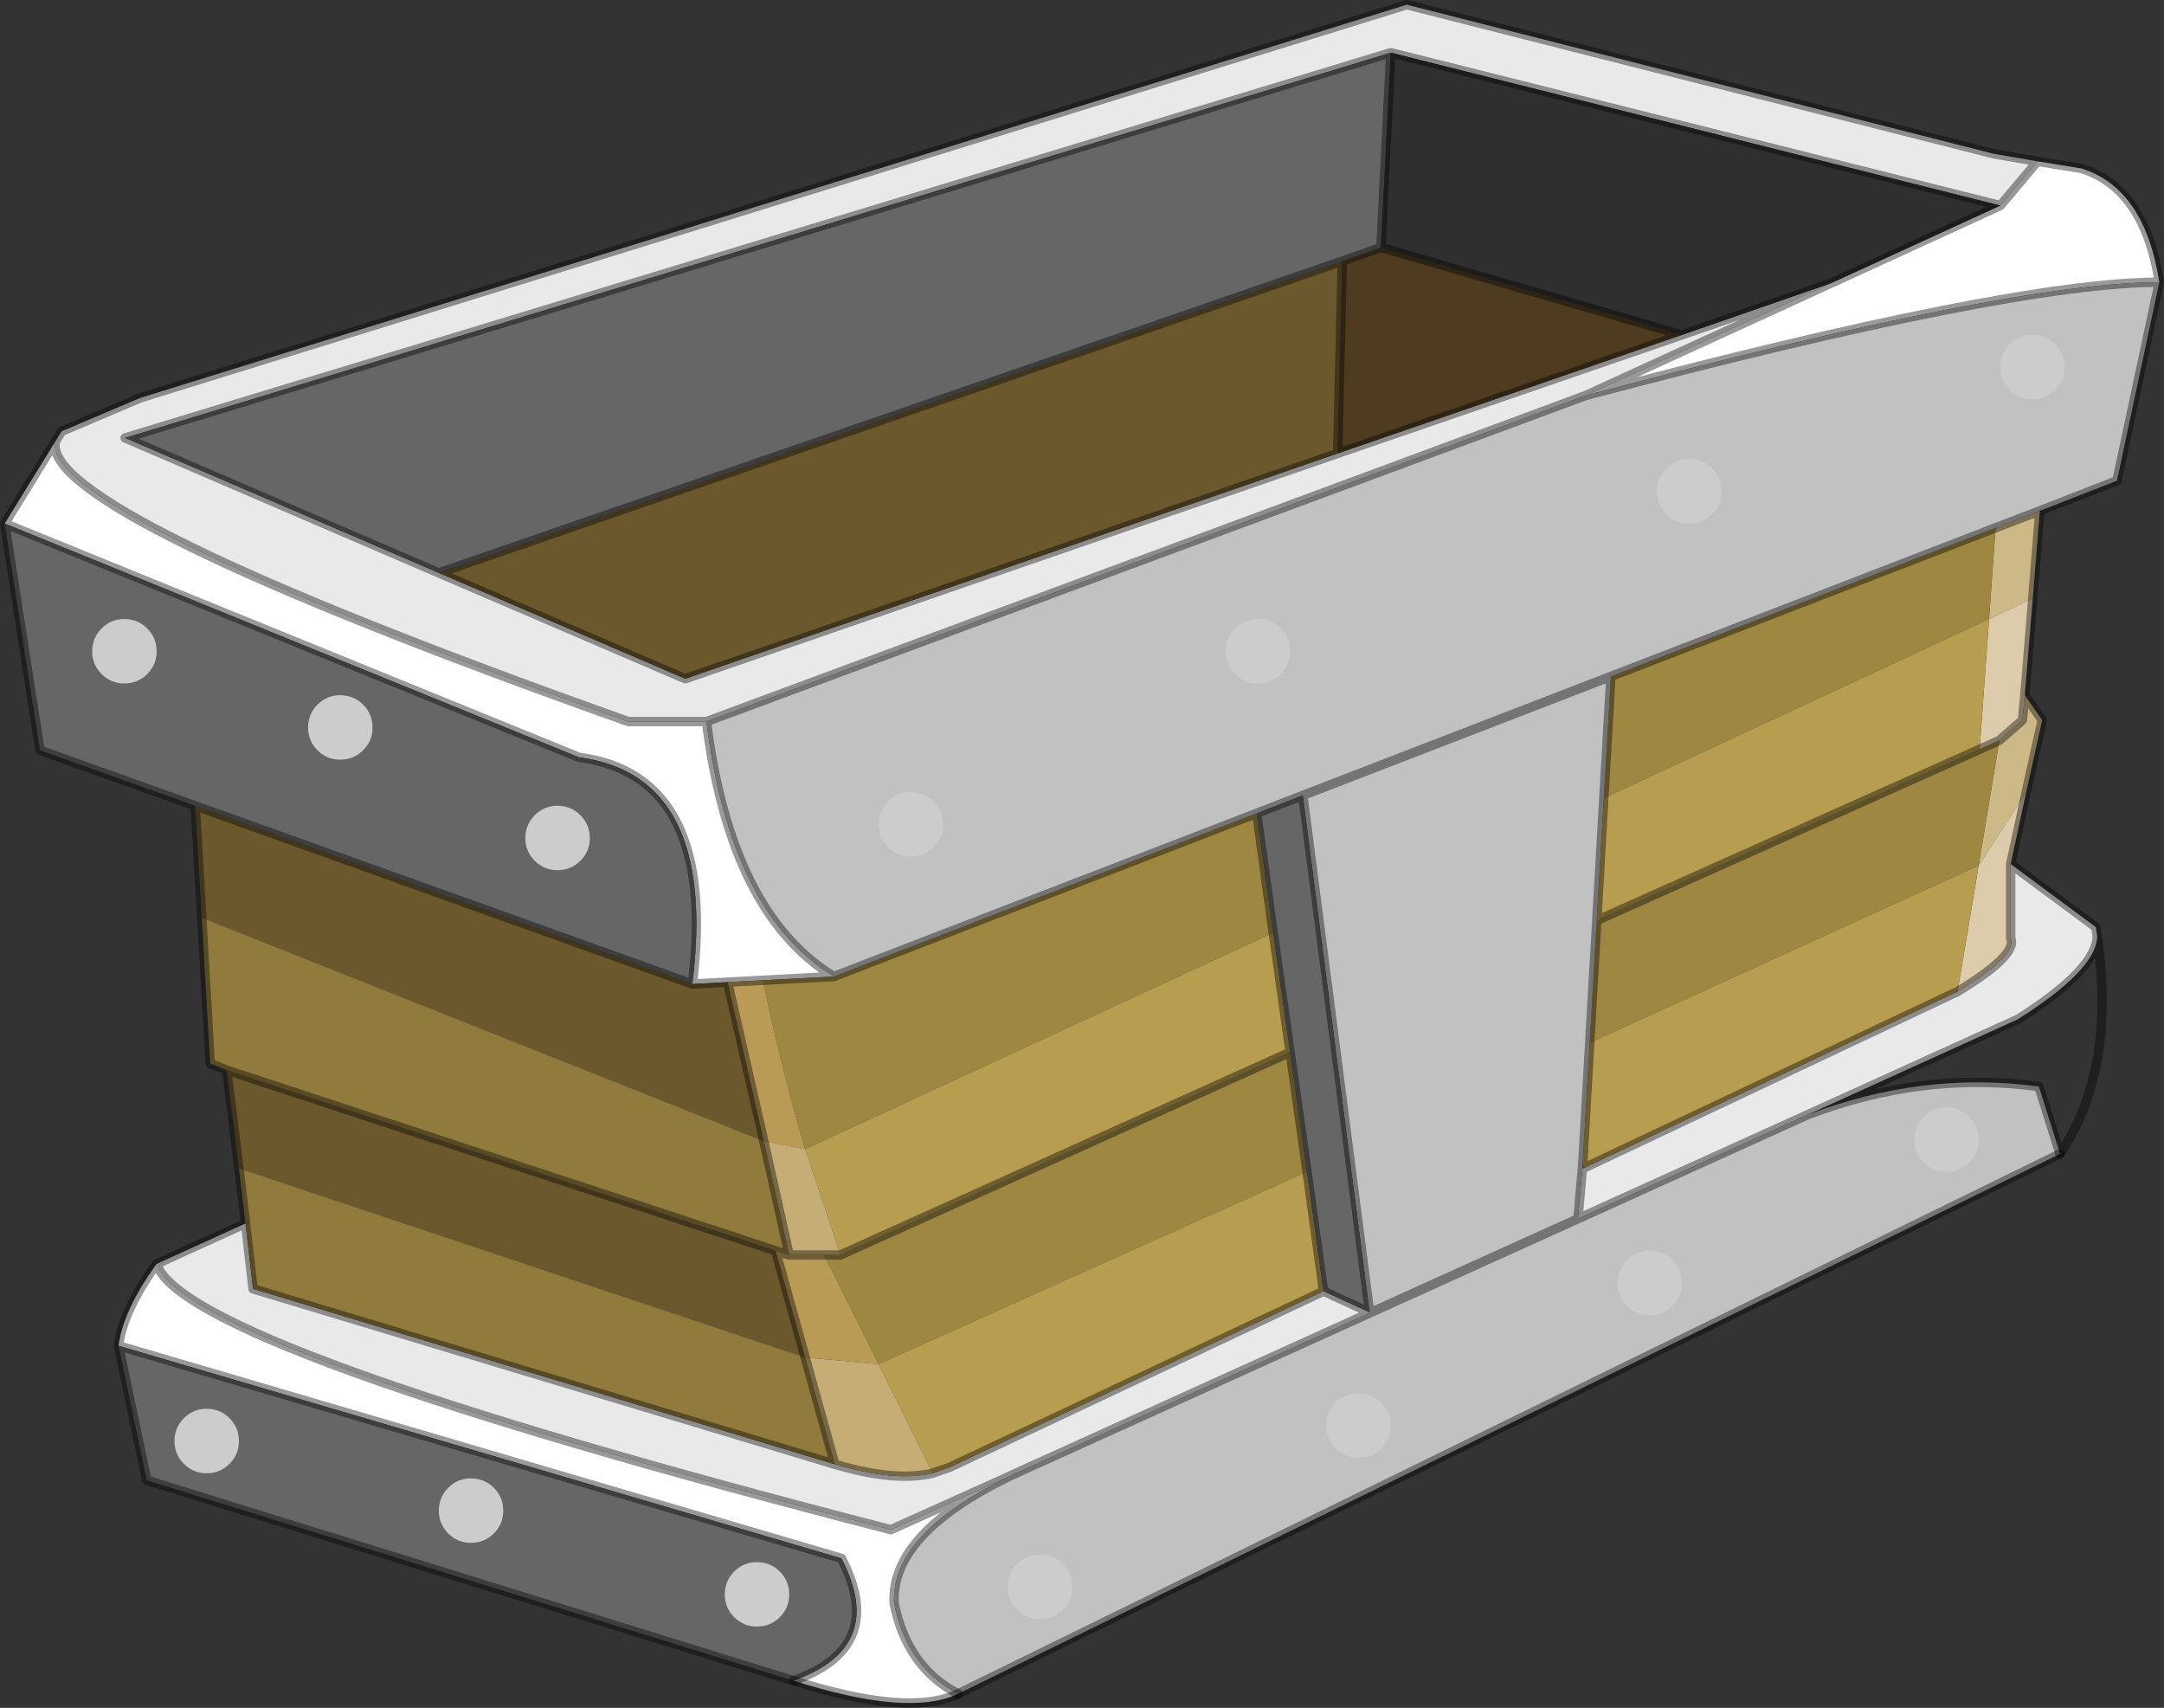 <svg viewBox="0 0 230.05 181.54" xmlns="http://www.w3.org/2000/svg" xmlns:xlink="http://www.w3.org/1999/xlink"><rect x="0" y="0" width="230.05" height="181.54" fill="#333333" stroke="none"/><use width="230.05" height="181.55" xlink:href="#a"/><defs><use width="230.05" height="181.55" xlink:href="#b" id="a"/><g id="b"><path d="m-109.1-43.85.65-1.05 8.35-3.55 134.65-41.8 62.4 15.85 4.65.8-3.95 4.7-64.8-16.25L-101.7-44.2l33.35 14.35 26.2 11.25L27.2-42.55l36.6-12.6 15.85-5.5-26.1 11.95-93.45 34.65h-8.3q-62.75-22.3-60.9-29.8M98.75 1.1l9.05 6.7.15.95q-.05 3.55-8.45 8.85-11.15 5.05-22.35 10.15L52.75 38.8l.5-5.7v.4l.15-.1 39.7-18.75q6.45-3.9 5.65-5.7V1.1m-197.1 42.5 9.45-4.3.8 6.95 61.85 18.65q6.4 1.9 10.4.95l1.85-.65 39.7-18.7 4.9 2.25.05.05L-7 65.85l-.85.4-12.45 5.6q-75.25-19.4-78.05-28.25" fill="#e9e9e9" fill-rule="evenodd" transform="translate(115 90.75)"/><path d="M-109.1-43.85q-1.85 7.5 60.9 29.8h8.3q2.55 20.4 13.55 27.1l-7.55.4-7.5.4q2.75-22.15-12.05-24.1L-114.5-35.1l5.4-8.75M53.55-48.7l26.1-11.95 18-8.25 3.95-4.7 4.65.75q6.75 2.1 8.3 12.1-15.65 0-61 12.05m-66.7 138q-5.25 2.5-17.5-1.4 10-3.55 5.1-13l-76.85-22.6q.5-3.8 4.05-8.7 2.8 8.85 78.05 28.25l12.45-5.6q-12.45 6.1-12.1 13.4 1.35 6.8 6.8 9.65" fill="#fff" fill-rule="evenodd" transform="translate(115 90.75)"/><path d="m101.85-36.45-.75 9.3-4.65 2.2.7-9.7 4.7-1.8m-1.6 19.6 1.85 2.65-1.7 7.65-5.05 7.8 2.2-13.3L100-14.2l.25-2.65" fill="#cdb887" fill-rule="evenodd" transform="translate(115 90.75)"/><path d="m101.1-27.15-.85 10.3-.25 2.65-2.45 2.15-2.1.95 1-13.85 4.65-2.2m-.7 20.6L98.75 1.1v7.85q.8 1.8-5.65 5.7l2.25-13.4 5.05-7.8" fill="#dcccab" fill-rule="evenodd" transform="translate(115 90.75)"/><path d="m97.15-34.65-.7 9.7L55.5-5.9l.75-12.95 40.9-15.8m-1.7 23.55 2.1-.95-2.2 13.3L54 20.1l.75-13 40.7-18.2m-73.3 32.2 1.8 12.7-45.55 20.45-5.8-11.6h1.75l47.8-21.55M18.6-4.3l1.75 12.7-49.75 23q-2.5-8.35-4.5-17.95l7.55-.4L18.6-4.3" fill="#9e8741" fill-rule="evenodd" transform="translate(115 90.75)"/><path d="M-39.9-14.05 53.55-48.7q45.35-12.05 61-12.05l-4.5 21.1-8.2 3.2-4.7 1.8-40.9 15.8L55.5-5.9l-2.25 39-.5 5.7 24.4-11.05q12.3-4.7 24.6-3L104 31.9-13.15 89.3q-5.45-2.85-6.8-9.65-.35-7.3 12.1-13.4l.85-.4L30.65 48.8l22.1-10-22.1 10-.05-.05L23.5-6.2l-4.9 1.9-44.95 17.35q-11-6.7-13.55-27.1M23.5-6.2l32.75-12.65L23.5-6.2" fill="#c1c1c1" fill-rule="evenodd" transform="translate(115 90.75)"/><path d="m96.45-24.95-1 13.85-40.7 18.2.75-13 40.95-19.05m-1.1 26.2-2.25 13.4L53.4 33.4l-.15-.3.75-13L95.35 1.25M23.95 33.8l1.75 12.7L-14 65.2l-1.85.65-5.75-11.6L23.95 33.8m-3.6-25.4 1.8 12.7-47.8 21.55-3.75-11.25 49.75-23" fill="#b79d4f" fill-rule="evenodd" transform="translate(115 90.75)"/><path d="M27.2-42.55-42.15-18.6l-26.2-11.25L27.7-63l-.5 20.45m-116.8 76L-90.9 23l58.35 19.2 3.15 11.35-60.2-20.1M-93.55 6.8l-.7-11.9 52.85 18.95 3.75-.2 3.85 16.9L-93.55 6.8" fill="#6c582d" fill-rule="evenodd" transform="translate(115 90.75)"/><path d="m63.8-55.15-36.6 12.6.5-20.45 4.1-1.45 32 9.3" fill="#4f3c20" fill-rule="evenodd" transform="translate(115 90.75)"/><path d="M-68.35-29.85-101.7-44.2 32.85-85.15l-1.05 20.7L27.7-63l-96.05 33.15m37.7 117.75L-99.4 66.6l-3-14.3 76.85 22.6q4.9 9.45-5.1 13m-63.6-93-16.5-5.9-3.75-24.1 61.05 24.85q14.8 1.95 12.05 24.1L-94.25-5.1m118.2 38.9-3.6-25.4L18.6-4.3l4.9-1.9 7.1 54.95-4.9-2.25-1.75-12.7" fill="#666" fill-rule="evenodd" transform="translate(115 90.75)"/><path d="m79.65-60.65-15.85 5.5-32-9.3 1.05-20.7 64.8 16.25-18 8.25" fill="#2f2f2f" fill-rule="evenodd" transform="translate(115 90.75)"/><path d="m-88.9 39.3-.7-5.85 60.2 20.1 3.15 11.35-61.85-18.65-.8-6.95m-2-16.3-1.75-.7-.9-15.5 59.75 23.75 2.7 12.1-1.45-.45L-90.9 23" fill="#917b3c" fill-rule="evenodd" transform="translate(115 90.75)"/><path d="m-27.4 42.65 5.8 11.6-7.8-.7-3.15-11.35 1.45.45h3.7m-2-11.25-4.4-.85-3.85-16.9 3.75-.2q2 9.6 4.5 17.95" fill="#ba9b56" fill-rule="evenodd" transform="translate(115 90.75)"/><path d="M-25.65 42.65h-5.45l-2.7-12.1 4.4.85 3.75 11.25m-3.75 10.9 7.8.7 5.75 11.6q-4 .95-10.4-.95l-3.15-11.35" fill="#c6ad75" fill-rule="evenodd" transform="translate(115 90.75)"/><path d="m101.6-73.6-4.65-.8-62.4-15.85-134.65 41.8-8.35 3.55-.65 1.05q-1.85 7.5 60.9 29.8h8.3L53.55-48.7l26.1-11.95-15.85 5.5-36.6 12.6-69.35 23.95-26.2-11.25-33.35-14.35L32.85-85.15l64.8 16.25 3.95-4.7 4.65.75q6.75 2.1 8.3 12.1l-4.5 21.1-8.2 3.2-.75 9.3-.85 10.3 1.85 2.65-1.7 7.65-1.65 7.65 9.05 6.7.15.95Q110 22.95 104 31.9m-134.65 56L-99.4 66.6l-3-14.3q.5-3.8 4.05-8.7l9.45-4.3-.7-5.85L-90.9 23l-1.75-.7-.9-15.5-.7-11.9-16.5-5.9-3.75-24.1 5.4-8.75M95.45-11.1l2.1-.95L100-14.2l.25-2.65m1.6-19.6-4.7 1.8-40.9 15.8L55.5-5.9l-.75 13 40.7-18.2M93.1 14.65q6.45-3.9 5.65-5.7V1.1m-21.6 26.65q12.3-4.7 24.6-3L104 31.9m3.95-23.15q-.05 3.55-8.45 8.85-11.15 5.05-22.35 10.15L52.75 38.8l-22.1 10L-7 65.85l-.85.4q-12.45 6.1-12.1 13.4 1.35 6.8 6.8 9.65M93.1 14.65 53.4 33.4l-.15.1v-.4l-.5 5.7M27.7-63l-.5 20.45m4.6-21.9L27.7-63l-96.05 33.15m101.2-55.3-1.05 20.7 32 9.3M-26.25 64.9-88.1 46.25l-.8-6.95M54 20.1l-.75 13m1.5-26-.75 13m-31.85 1 1.8 12.7 1.75 12.7 4.9 2.25L23.5-6.2l-4.9 1.9 1.75 12.7 1.8 12.7-47.8 21.55h-5.45l-1.45-.45 6.3 22.7q6.4 1.9 10.4.95l1.85-.65 39.7-18.7m-59.6-33.05-3.75.2 3.85 16.9m-.1-17.1 7.55-.4q-11-6.7-13.55-27.1m-1.5 27.9 3.75-.2M-114.5-35.1l61.05 24.85q14.8 1.95 12.05 24.1L-94.25-5.1m86.4 71.35-12.45 5.6q-75.25-19.4-78.05-28.25m67.25-.95-2.7-12.1M18.6-4.3l-44.95 17.35m-4.3 74.85q10-3.55 5.1-13l-76.85-22.6m69.85-10.1L-90.9 23M56.25-18.85 23.5-6.2m30.05-42.5q45.35-12.05 61-12.05m-16.9-8.15-18 8.25" fill="none" stroke="#000" stroke-linecap="round" stroke-linejoin="round" stroke-opacity=".4" transform="translate(115 90.75)"/><path d="M104 31.9-13.15 89.3q-5.25 2.5-17.5-1.4" fill="none" stroke="#000" stroke-linecap="round" stroke-linejoin="round" stroke-opacity=".4" transform="translate(115 90.75)"/><path d="M98.65-54.15q1-1 2.4-1 1.45 0 2.45 1t1 2.45q0 1.4-1 2.4t-2.45 1q-1.4 0-2.4-1t-1-2.4q0-1.45 1-2.45M62.15-40.95q1-1 2.4-1 1.45 0 2.45 1t1 2.45q0 1.4-1 2.4t-2.45 1q-1.4 0-2.4-1t-1-2.4q0-1.45 1-2.45M16.3-23.95q1-1 2.4-1 1.45 0 2.45 1t1 2.45q0 1.4-1 2.4t-2.45 1q-1.4 0-2.4-1t-1-2.4q0-1.45 1-2.45M-20.6-5.55q1-1 2.4-1 1.45 0 2.45 1t1 2.45q0 1.4-1 2.4t-2.45 1q-1.4 0-2.4-1t-1-2.4q0-1.45 1-2.45M-6.85 75.5q1-1 2.4-1 1.45 0 2.45 1t1 2.45q0 1.4-1 2.4t-2.45 1q-1.4 0-2.4-1t-1-2.4q0-1.45 1-2.45M27 58.35q1-1 2.4-1 1.45 0 2.45 1t1 2.45q0 1.4-1 2.4t-2.45 1q-1.4 0-2.4-1t-1-2.4q0-1.45 1-2.45M57.95 43.2q1-1 2.4-1 1.45 0 2.45 1t1 2.45q0 1.4-1 2.4t-2.45 1q-1.4 0-2.4-1t-1-2.4q0-1.45 1-2.45M89.5 27.95q1-1 2.4-1 1.45 0 2.45 1t1 2.45q0 1.4-1 2.4t-2.45 1q-1.4 0-2.4-1t-1-2.4q0-1.45 1-2.45M-58.15-4.1q1-1 2.4-1 1.45 0 2.45 1t1 2.45q0 1.4-1 2.4t-2.45 1q-1.4 0-2.4-1t-1-2.4q0-1.45 1-2.45M-81.25-15.85q1-1 2.4-1 1.45 0 2.45 1t1 2.45q0 1.4-1 2.4t-2.45 1q-1.4 0-2.4-1t-1-2.4q0-1.45 1-2.45M-104.2-23.95q1-1 2.4-1 1.45 0 2.45 1t1 2.45q0 1.4-1 2.4t-2.45 1q-1.4 0-2.4-1t-1-2.4q0-1.45 1-2.45M-95.45 60q1-1 2.4-1 1.45 0 2.45 1t1 2.45q0 1.4-1 2.4t-2.45 1q-1.4 0-2.4-1t-1-2.4q0-1.45 1-2.45M-67.35 67.4q1-1 2.4-1 1.45 0 2.45 1t1 2.45q0 1.4-1 2.4t-2.45 1q-1.4 0-2.4-1t-1-2.4q0-1.45 1-2.45M-36.95 76.3q1-1 2.4-1 1.45 0 2.45 1t1 2.45q0 1.4-1 2.4t-2.45 1q-1.4 0-2.4-1t-1-2.4q0-1.45 1-2.45" fill="#ccc" fill-rule="evenodd" transform="translate(115 90.75)"/></g></defs></svg>